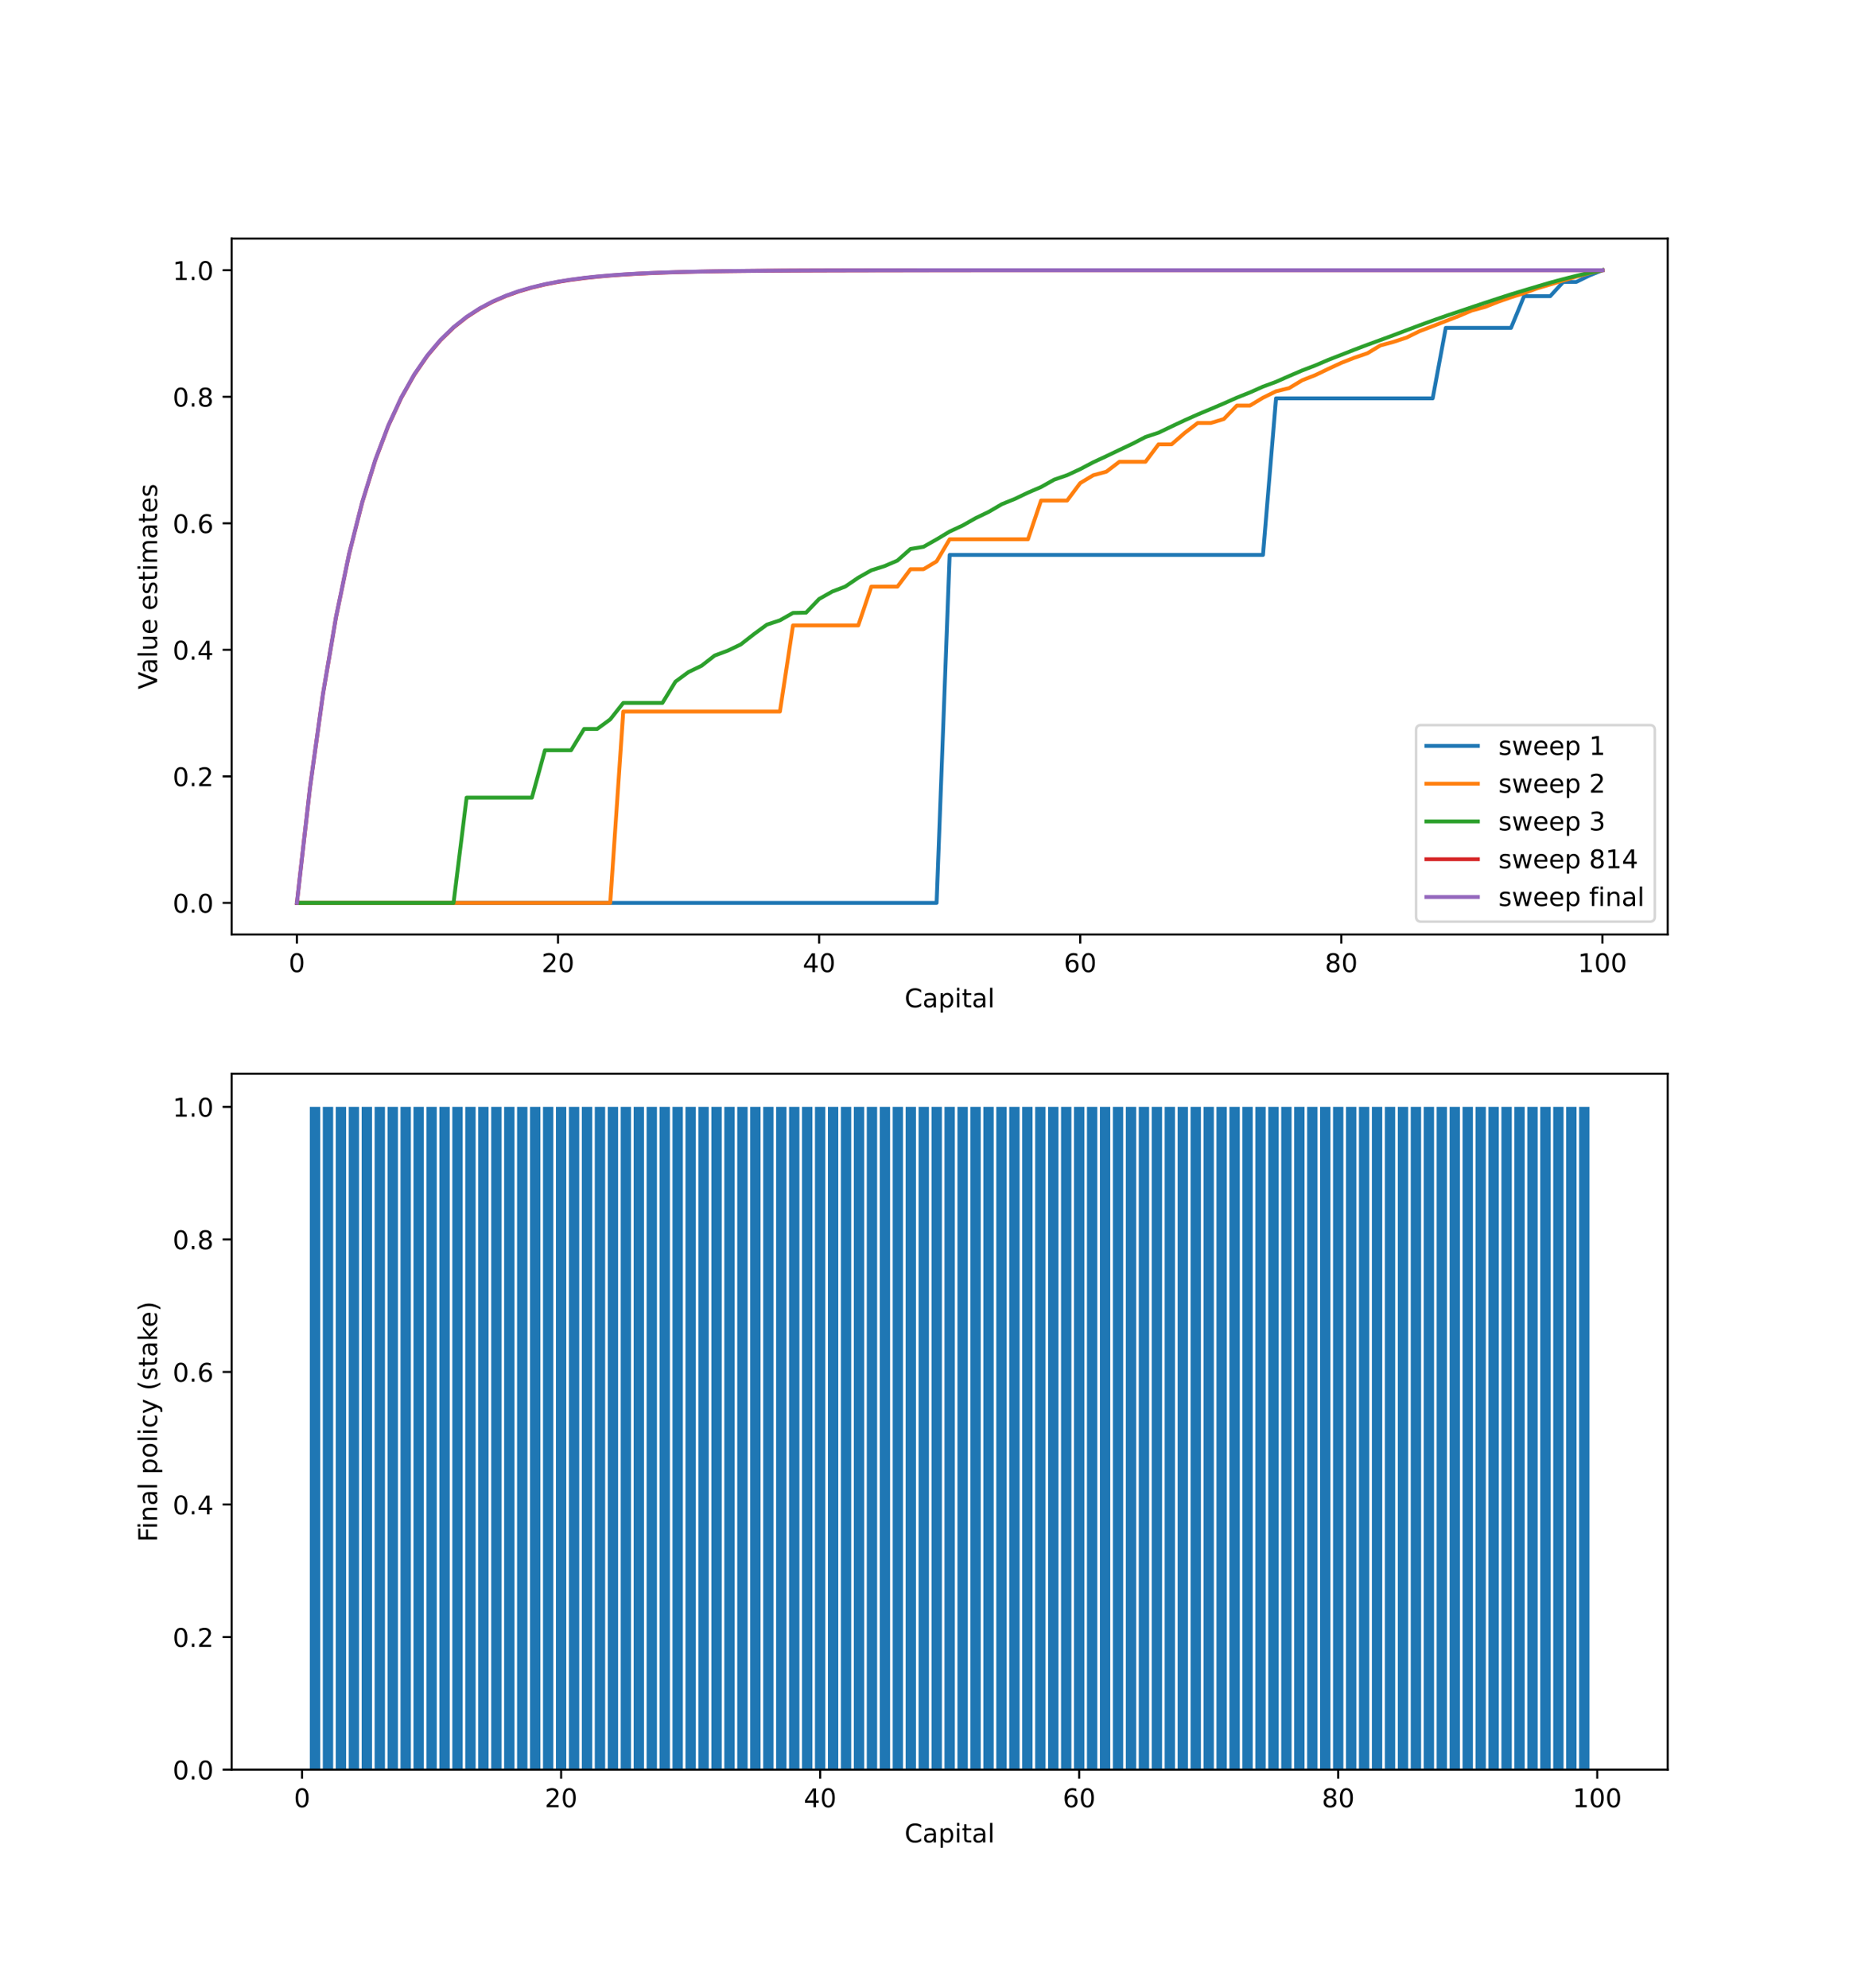 <?xml version="1.0" encoding="utf-8" standalone="no"?>
<!DOCTYPE svg PUBLIC "-//W3C//DTD SVG 1.1//EN"
  "http://www.w3.org/Graphics/SVG/1.1/DTD/svg11.dtd">
<!-- Created with matplotlib (https://matplotlib.org/) -->
<svg height="772.56pt" version="1.1" viewBox="0 0 720 772.56" width="720pt" xmlns="http://www.w3.org/2000/svg" xmlns:xlink="http://www.w3.org/1999/xlink">
 <defs>
  <style type="text/css">*{stroke-linecap:butt;stroke-linejoin:round;}</style>
 </defs>
 <g id="figure_1">
  <g id="patch_1">
   <path d="M 0 772.56 
L 720 772.56 
L 720 0 
L 0 0 
z
" style="fill:#ffffff;"/>
  </g>
  <g id="axes_1">
   <g id="patch_2">
    <path d="M 90 363.103 
L 648 363.103 
L 648 92.707 
L 90 92.707 
z
" style="fill:#ffffff;"/>
   </g>
   <g id="matplotlib.axis_1">
    <g id="xtick_1">
     <g id="line2d_1">
      <defs>
       <path d="M 0 0 
L 0 3.5 
" id="m9ba4af85b9" style="stroke:#000000;stroke-width:0.8;"/>
      </defs>
      <g>
       <use style="stroke:#000000;stroke-width:0.8;" x="115.364" xlink:href="#m9ba4af85b9" y="363.103"/>
      </g>
     </g>
     <g id="text_1">
      <!-- 0 -->
      <g transform="translate(112.182 377.702)scale(0.1 -0.1)">
       <defs>
        <path d="M 31.781 66.406 
Q 24.172 66.406 20.328 58.906 
Q 16.5 51.422 16.5 36.375 
Q 16.5 21.391 20.328 13.891 
Q 24.172 6.391 31.781 6.391 
Q 39.453 6.391 43.281 13.891 
Q 47.125 21.391 47.125 36.375 
Q 47.125 51.422 43.281 58.906 
Q 39.453 66.406 31.781 66.406 
z
M 31.781 74.219 
Q 44.047 74.219 50.516 64.516 
Q 56.984 54.828 56.984 36.375 
Q 56.984 17.969 50.516 8.266 
Q 44.047 -1.422 31.781 -1.422 
Q 19.531 -1.422 13.062 8.266 
Q 6.594 17.969 6.594 36.375 
Q 6.594 54.828 13.062 64.516 
Q 19.531 74.219 31.781 74.219 
z
" id="DejaVuSans-48"/>
       </defs>
       <use xlink:href="#DejaVuSans-48"/>
      </g>
     </g>
    </g>
    <g id="xtick_2">
     <g id="line2d_2">
      <g>
       <use style="stroke:#000000;stroke-width:0.8;" x="216.818" xlink:href="#m9ba4af85b9" y="363.103"/>
      </g>
     </g>
     <g id="text_2">
      <!-- 20 -->
      <g transform="translate(210.456 377.702)scale(0.1 -0.1)">
       <defs>
        <path d="M 19.188 8.297 
L 53.609 8.297 
L 53.609 0 
L 7.328 0 
L 7.328 8.297 
Q 12.938 14.109 22.625 23.891 
Q 32.328 33.688 34.812 36.531 
Q 39.547 41.844 41.422 45.531 
Q 43.312 49.219 43.312 52.781 
Q 43.312 58.594 39.234 62.25 
Q 35.156 65.922 28.609 65.922 
Q 23.969 65.922 18.812 64.312 
Q 13.672 62.703 7.812 59.422 
L 7.812 69.391 
Q 13.766 71.781 18.938 73 
Q 24.125 74.219 28.422 74.219 
Q 39.75 74.219 46.484 68.547 
Q 53.219 62.891 53.219 53.422 
Q 53.219 48.922 51.531 44.891 
Q 49.859 40.875 45.406 35.406 
Q 44.188 33.984 37.641 27.219 
Q 31.109 20.453 19.188 8.297 
z
" id="DejaVuSans-50"/>
       </defs>
       <use xlink:href="#DejaVuSans-50"/>
       <use x="63.623" xlink:href="#DejaVuSans-48"/>
      </g>
     </g>
    </g>
    <g id="xtick_3">
     <g id="line2d_3">
      <g>
       <use style="stroke:#000000;stroke-width:0.8;" x="318.273" xlink:href="#m9ba4af85b9" y="363.103"/>
      </g>
     </g>
     <g id="text_3">
      <!-- 40 -->
      <g transform="translate(311.91 377.702)scale(0.1 -0.1)">
       <defs>
        <path d="M 37.797 64.312 
L 12.891 25.391 
L 37.797 25.391 
z
M 35.203 72.906 
L 47.609 72.906 
L 47.609 25.391 
L 58.016 25.391 
L 58.016 17.188 
L 47.609 17.188 
L 47.609 0 
L 37.797 0 
L 37.797 17.188 
L 4.891 17.188 
L 4.891 26.703 
z
" id="DejaVuSans-52"/>
       </defs>
       <use xlink:href="#DejaVuSans-52"/>
       <use x="63.623" xlink:href="#DejaVuSans-48"/>
      </g>
     </g>
    </g>
    <g id="xtick_4">
     <g id="line2d_4">
      <g>
       <use style="stroke:#000000;stroke-width:0.8;" x="419.727" xlink:href="#m9ba4af85b9" y="363.103"/>
      </g>
     </g>
     <g id="text_4">
      <!-- 60 -->
      <g transform="translate(413.365 377.702)scale(0.1 -0.1)">
       <defs>
        <path d="M 33.016 40.375 
Q 26.375 40.375 22.484 35.828 
Q 18.609 31.297 18.609 23.391 
Q 18.609 15.531 22.484 10.953 
Q 26.375 6.391 33.016 6.391 
Q 39.656 6.391 43.531 10.953 
Q 47.406 15.531 47.406 23.391 
Q 47.406 31.297 43.531 35.828 
Q 39.656 40.375 33.016 40.375 
z
M 52.594 71.297 
L 52.594 62.312 
Q 48.875 64.062 45.094 64.984 
Q 41.312 65.922 37.594 65.922 
Q 27.828 65.922 22.672 59.328 
Q 17.531 52.734 16.797 39.406 
Q 19.672 43.656 24.016 45.922 
Q 28.375 48.188 33.594 48.188 
Q 44.578 48.188 50.953 41.516 
Q 57.328 34.859 57.328 23.391 
Q 57.328 12.156 50.688 5.359 
Q 44.047 -1.422 33.016 -1.422 
Q 20.359 -1.422 13.672 8.266 
Q 6.984 17.969 6.984 36.375 
Q 6.984 53.656 15.188 63.938 
Q 23.391 74.219 37.203 74.219 
Q 40.922 74.219 44.703 73.484 
Q 48.484 72.75 52.594 71.297 
z
" id="DejaVuSans-54"/>
       </defs>
       <use xlink:href="#DejaVuSans-54"/>
       <use x="63.623" xlink:href="#DejaVuSans-48"/>
      </g>
     </g>
    </g>
    <g id="xtick_5">
     <g id="line2d_5">
      <g>
       <use style="stroke:#000000;stroke-width:0.8;" x="521.182" xlink:href="#m9ba4af85b9" y="363.103"/>
      </g>
     </g>
     <g id="text_5">
      <!-- 80 -->
      <g transform="translate(514.819 377.702)scale(0.1 -0.1)">
       <defs>
        <path d="M 31.781 34.625 
Q 24.75 34.625 20.719 30.859 
Q 16.703 27.094 16.703 20.516 
Q 16.703 13.922 20.719 10.156 
Q 24.75 6.391 31.781 6.391 
Q 38.812 6.391 42.859 10.172 
Q 46.922 13.969 46.922 20.516 
Q 46.922 27.094 42.891 30.859 
Q 38.875 34.625 31.781 34.625 
z
M 21.922 38.812 
Q 15.578 40.375 12.031 44.719 
Q 8.5 49.078 8.5 55.328 
Q 8.5 64.062 14.719 69.141 
Q 20.953 74.219 31.781 74.219 
Q 42.672 74.219 48.875 69.141 
Q 55.078 64.062 55.078 55.328 
Q 55.078 49.078 51.531 44.719 
Q 48 40.375 41.703 38.812 
Q 48.828 37.156 52.797 32.312 
Q 56.781 27.484 56.781 20.516 
Q 56.781 9.906 50.312 4.234 
Q 43.844 -1.422 31.781 -1.422 
Q 19.734 -1.422 13.25 4.234 
Q 6.781 9.906 6.781 20.516 
Q 6.781 27.484 10.781 32.312 
Q 14.797 37.156 21.922 38.812 
z
M 18.312 54.391 
Q 18.312 48.734 21.844 45.562 
Q 25.391 42.391 31.781 42.391 
Q 38.141 42.391 41.719 45.562 
Q 45.312 48.734 45.312 54.391 
Q 45.312 60.062 41.719 63.234 
Q 38.141 66.406 31.781 66.406 
Q 25.391 66.406 21.844 63.234 
Q 18.312 60.062 18.312 54.391 
z
" id="DejaVuSans-56"/>
       </defs>
       <use xlink:href="#DejaVuSans-56"/>
       <use x="63.623" xlink:href="#DejaVuSans-48"/>
      </g>
     </g>
    </g>
    <g id="xtick_6">
     <g id="line2d_6">
      <g>
       <use style="stroke:#000000;stroke-width:0.8;" x="622.636" xlink:href="#m9ba4af85b9" y="363.103"/>
      </g>
     </g>
     <g id="text_6">
      <!-- 100 -->
      <g transform="translate(613.093 377.702)scale(0.1 -0.1)">
       <defs>
        <path d="M 12.406 8.297 
L 28.516 8.297 
L 28.516 63.922 
L 10.984 60.406 
L 10.984 69.391 
L 28.422 72.906 
L 38.281 72.906 
L 38.281 8.297 
L 54.391 8.297 
L 54.391 0 
L 12.406 0 
z
" id="DejaVuSans-49"/>
       </defs>
       <use xlink:href="#DejaVuSans-49"/>
       <use x="63.623" xlink:href="#DejaVuSans-48"/>
       <use x="127.246" xlink:href="#DejaVuSans-48"/>
      </g>
     </g>
    </g>
    <g id="text_7">
     <!-- Capital -->
     <g transform="translate(351.468 391.38)scale(0.1 -0.1)">
      <defs>
       <path d="M 64.406 67.281 
L 64.406 56.891 
Q 59.422 61.531 53.781 63.812 
Q 48.141 66.109 41.797 66.109 
Q 29.297 66.109 22.656 58.469 
Q 16.016 50.828 16.016 36.375 
Q 16.016 21.969 22.656 14.328 
Q 29.297 6.688 41.797 6.688 
Q 48.141 6.688 53.781 8.984 
Q 59.422 11.281 64.406 15.922 
L 64.406 5.609 
Q 59.234 2.094 53.438 0.328 
Q 47.656 -1.422 41.219 -1.422 
Q 24.656 -1.422 15.125 8.703 
Q 5.609 18.844 5.609 36.375 
Q 5.609 53.953 15.125 64.078 
Q 24.656 74.219 41.219 74.219 
Q 47.75 74.219 53.531 72.484 
Q 59.328 70.75 64.406 67.281 
z
" id="DejaVuSans-67"/>
       <path d="M 34.281 27.484 
Q 23.391 27.484 19.188 25 
Q 14.984 22.516 14.984 16.5 
Q 14.984 11.719 18.141 8.906 
Q 21.297 6.109 26.703 6.109 
Q 34.188 6.109 38.703 11.406 
Q 43.219 16.703 43.219 25.484 
L 43.219 27.484 
z
M 52.203 31.203 
L 52.203 0 
L 43.219 0 
L 43.219 8.297 
Q 40.141 3.328 35.547 0.953 
Q 30.953 -1.422 24.312 -1.422 
Q 15.922 -1.422 10.953 3.297 
Q 6 8.016 6 15.922 
Q 6 25.141 12.172 29.828 
Q 18.359 34.516 30.609 34.516 
L 43.219 34.516 
L 43.219 35.406 
Q 43.219 41.609 39.141 45 
Q 35.062 48.391 27.688 48.391 
Q 23 48.391 18.547 47.266 
Q 14.109 46.141 10.016 43.891 
L 10.016 52.203 
Q 14.938 54.109 19.578 55.047 
Q 24.219 56 28.609 56 
Q 40.484 56 46.344 49.844 
Q 52.203 43.703 52.203 31.203 
z
" id="DejaVuSans-97"/>
       <path d="M 18.109 8.203 
L 18.109 -20.797 
L 9.078 -20.797 
L 9.078 54.688 
L 18.109 54.688 
L 18.109 46.391 
Q 20.953 51.266 25.266 53.625 
Q 29.594 56 35.594 56 
Q 45.562 56 51.781 48.094 
Q 58.016 40.188 58.016 27.297 
Q 58.016 14.406 51.781 6.484 
Q 45.562 -1.422 35.594 -1.422 
Q 29.594 -1.422 25.266 0.953 
Q 20.953 3.328 18.109 8.203 
z
M 48.688 27.297 
Q 48.688 37.203 44.609 42.844 
Q 40.531 48.484 33.406 48.484 
Q 26.266 48.484 22.188 42.844 
Q 18.109 37.203 18.109 27.297 
Q 18.109 17.391 22.188 11.75 
Q 26.266 6.109 33.406 6.109 
Q 40.531 6.109 44.609 11.75 
Q 48.688 17.391 48.688 27.297 
z
" id="DejaVuSans-112"/>
       <path d="M 9.422 54.688 
L 18.406 54.688 
L 18.406 0 
L 9.422 0 
z
M 9.422 75.984 
L 18.406 75.984 
L 18.406 64.594 
L 9.422 64.594 
z
" id="DejaVuSans-105"/>
       <path d="M 18.312 70.219 
L 18.312 54.688 
L 36.812 54.688 
L 36.812 47.703 
L 18.312 47.703 
L 18.312 18.016 
Q 18.312 11.328 20.141 9.422 
Q 21.969 7.516 27.594 7.516 
L 36.812 7.516 
L 36.812 0 
L 27.594 0 
Q 17.188 0 13.234 3.875 
Q 9.281 7.766 9.281 18.016 
L 9.281 47.703 
L 2.688 47.703 
L 2.688 54.688 
L 9.281 54.688 
L 9.281 70.219 
z
" id="DejaVuSans-116"/>
       <path d="M 9.422 75.984 
L 18.406 75.984 
L 18.406 0 
L 9.422 0 
z
" id="DejaVuSans-108"/>
      </defs>
      <use xlink:href="#DejaVuSans-67"/>
      <use x="69.824" xlink:href="#DejaVuSans-97"/>
      <use x="131.104" xlink:href="#DejaVuSans-112"/>
      <use x="194.58" xlink:href="#DejaVuSans-105"/>
      <use x="222.363" xlink:href="#DejaVuSans-116"/>
      <use x="261.572" xlink:href="#DejaVuSans-97"/>
      <use x="322.852" xlink:href="#DejaVuSans-108"/>
     </g>
    </g>
   </g>
   <g id="matplotlib.axis_2">
    <g id="ytick_1">
     <g id="line2d_7">
      <defs>
       <path d="M 0 0 
L -3.5 0 
" id="mf3574fe92e" style="stroke:#000000;stroke-width:0.8;"/>
      </defs>
      <g>
       <use style="stroke:#000000;stroke-width:0.8;" x="90" xlink:href="#mf3574fe92e" y="350.812"/>
      </g>
     </g>
     <g id="text_8">
      <!-- 0.0 -->
      <g transform="translate(67.097 354.612)scale(0.1 -0.1)">
       <defs>
        <path d="M 10.688 12.406 
L 21 12.406 
L 21 0 
L 10.688 0 
z
" id="DejaVuSans-46"/>
       </defs>
       <use xlink:href="#DejaVuSans-48"/>
       <use x="63.623" xlink:href="#DejaVuSans-46"/>
       <use x="95.41" xlink:href="#DejaVuSans-48"/>
      </g>
     </g>
    </g>
    <g id="ytick_2">
     <g id="line2d_8">
      <g>
       <use style="stroke:#000000;stroke-width:0.8;" x="90" xlink:href="#mf3574fe92e" y="301.65"/>
      </g>
     </g>
     <g id="text_9">
      <!-- 0.2 -->
      <g transform="translate(67.097 305.449)scale(0.1 -0.1)">
       <use xlink:href="#DejaVuSans-48"/>
       <use x="63.623" xlink:href="#DejaVuSans-46"/>
       <use x="95.41" xlink:href="#DejaVuSans-50"/>
      </g>
     </g>
    </g>
    <g id="ytick_3">
     <g id="line2d_9">
      <g>
       <use style="stroke:#000000;stroke-width:0.8;" x="90" xlink:href="#mf3574fe92e" y="252.487"/>
      </g>
     </g>
     <g id="text_10">
      <!-- 0.4 -->
      <g transform="translate(67.097 256.286)scale(0.1 -0.1)">
       <use xlink:href="#DejaVuSans-48"/>
       <use x="63.623" xlink:href="#DejaVuSans-46"/>
       <use x="95.41" xlink:href="#DejaVuSans-52"/>
      </g>
     </g>
    </g>
    <g id="ytick_4">
     <g id="line2d_10">
      <g>
       <use style="stroke:#000000;stroke-width:0.8;" x="90" xlink:href="#mf3574fe92e" y="203.324"/>
      </g>
     </g>
     <g id="text_11">
      <!-- 0.6 -->
      <g transform="translate(67.097 207.123)scale(0.1 -0.1)">
       <use xlink:href="#DejaVuSans-48"/>
       <use x="63.623" xlink:href="#DejaVuSans-46"/>
       <use x="95.41" xlink:href="#DejaVuSans-54"/>
      </g>
     </g>
    </g>
    <g id="ytick_5">
     <g id="line2d_11">
      <g>
       <use style="stroke:#000000;stroke-width:0.8;" x="90" xlink:href="#mf3574fe92e" y="154.161"/>
      </g>
     </g>
     <g id="text_12">
      <!-- 0.8 -->
      <g transform="translate(67.097 157.96)scale(0.1 -0.1)">
       <use xlink:href="#DejaVuSans-48"/>
       <use x="63.623" xlink:href="#DejaVuSans-46"/>
       <use x="95.41" xlink:href="#DejaVuSans-56"/>
      </g>
     </g>
    </g>
    <g id="ytick_6">
     <g id="line2d_12">
      <g>
       <use style="stroke:#000000;stroke-width:0.8;" x="90" xlink:href="#mf3574fe92e" y="104.998"/>
      </g>
     </g>
     <g id="text_13">
      <!-- 1.0 -->
      <g transform="translate(67.097 108.797)scale(0.1 -0.1)">
       <use xlink:href="#DejaVuSans-49"/>
       <use x="63.623" xlink:href="#DejaVuSans-46"/>
       <use x="95.41" xlink:href="#DejaVuSans-48"/>
      </g>
     </g>
    </g>
    <g id="text_14">
     <!-- Value estimates -->
     <g transform="translate(61.017 267.832)rotate(-90)scale(0.1 -0.1)">
      <defs>
       <path d="M 28.609 0 
L 0.781 72.906 
L 11.078 72.906 
L 34.188 11.531 
L 57.328 72.906 
L 67.578 72.906 
L 39.797 0 
z
" id="DejaVuSans-86"/>
       <path d="M 8.5 21.578 
L 8.5 54.688 
L 17.484 54.688 
L 17.484 21.922 
Q 17.484 14.156 20.5 10.266 
Q 23.531 6.391 29.594 6.391 
Q 36.859 6.391 41.078 11.031 
Q 45.312 15.672 45.312 23.688 
L 45.312 54.688 
L 54.297 54.688 
L 54.297 0 
L 45.312 0 
L 45.312 8.406 
Q 42.047 3.422 37.719 1 
Q 33.406 -1.422 27.688 -1.422 
Q 18.266 -1.422 13.375 4.438 
Q 8.5 10.297 8.5 21.578 
z
M 31.109 56 
z
" id="DejaVuSans-117"/>
       <path d="M 56.203 29.594 
L 56.203 25.203 
L 14.891 25.203 
Q 15.484 15.922 20.484 11.062 
Q 25.484 6.203 34.422 6.203 
Q 39.594 6.203 44.453 7.469 
Q 49.312 8.734 54.109 11.281 
L 54.109 2.781 
Q 49.266 0.734 44.188 -0.344 
Q 39.109 -1.422 33.891 -1.422 
Q 20.797 -1.422 13.156 6.188 
Q 5.516 13.812 5.516 26.812 
Q 5.516 40.234 12.766 48.109 
Q 20.016 56 32.328 56 
Q 43.359 56 49.781 48.891 
Q 56.203 41.797 56.203 29.594 
z
M 47.219 32.234 
Q 47.125 39.594 43.094 43.984 
Q 39.062 48.391 32.422 48.391 
Q 24.906 48.391 20.391 44.141 
Q 15.875 39.891 15.188 32.172 
z
" id="DejaVuSans-101"/>
       <path id="DejaVuSans-32"/>
       <path d="M 44.281 53.078 
L 44.281 44.578 
Q 40.484 46.531 36.375 47.5 
Q 32.281 48.484 27.875 48.484 
Q 21.188 48.484 17.844 46.438 
Q 14.5 44.391 14.5 40.281 
Q 14.5 37.156 16.891 35.375 
Q 19.281 33.594 26.516 31.984 
L 29.594 31.297 
Q 39.156 29.25 43.188 25.516 
Q 47.219 21.781 47.219 15.094 
Q 47.219 7.469 41.188 3.016 
Q 35.156 -1.422 24.609 -1.422 
Q 20.219 -1.422 15.453 -0.562 
Q 10.688 0.297 5.422 2 
L 5.422 11.281 
Q 10.406 8.688 15.234 7.391 
Q 20.062 6.109 24.812 6.109 
Q 31.156 6.109 34.562 8.281 
Q 37.984 10.453 37.984 14.406 
Q 37.984 18.062 35.516 20.016 
Q 33.062 21.969 24.703 23.781 
L 21.578 24.516 
Q 13.234 26.266 9.516 29.906 
Q 5.812 33.547 5.812 39.891 
Q 5.812 47.609 11.281 51.797 
Q 16.75 56 26.812 56 
Q 31.781 56 36.172 55.266 
Q 40.578 54.547 44.281 53.078 
z
" id="DejaVuSans-115"/>
       <path d="M 52 44.188 
Q 55.375 50.25 60.062 53.125 
Q 64.75 56 71.094 56 
Q 79.641 56 84.281 50.016 
Q 88.922 44.047 88.922 33.016 
L 88.922 0 
L 79.891 0 
L 79.891 32.719 
Q 79.891 40.578 77.094 44.375 
Q 74.312 48.188 68.609 48.188 
Q 61.625 48.188 57.562 43.547 
Q 53.516 38.922 53.516 30.906 
L 53.516 0 
L 44.484 0 
L 44.484 32.719 
Q 44.484 40.625 41.703 44.406 
Q 38.922 48.188 33.109 48.188 
Q 26.219 48.188 22.156 43.531 
Q 18.109 38.875 18.109 30.906 
L 18.109 0 
L 9.078 0 
L 9.078 54.688 
L 18.109 54.688 
L 18.109 46.188 
Q 21.188 51.219 25.484 53.609 
Q 29.781 56 35.688 56 
Q 41.656 56 45.828 52.969 
Q 50 49.953 52 44.188 
z
" id="DejaVuSans-109"/>
      </defs>
      <use xlink:href="#DejaVuSans-86"/>
      <use x="60.658" xlink:href="#DejaVuSans-97"/>
      <use x="121.938" xlink:href="#DejaVuSans-108"/>
      <use x="149.721" xlink:href="#DejaVuSans-117"/>
      <use x="213.1" xlink:href="#DejaVuSans-101"/>
      <use x="274.623" xlink:href="#DejaVuSans-32"/>
      <use x="306.41" xlink:href="#DejaVuSans-101"/>
      <use x="367.934" xlink:href="#DejaVuSans-115"/>
      <use x="420.033" xlink:href="#DejaVuSans-116"/>
      <use x="459.242" xlink:href="#DejaVuSans-105"/>
      <use x="487.025" xlink:href="#DejaVuSans-109"/>
      <use x="584.438" xlink:href="#DejaVuSans-97"/>
      <use x="645.717" xlink:href="#DejaVuSans-116"/>
      <use x="684.926" xlink:href="#DejaVuSans-101"/>
      <use x="746.449" xlink:href="#DejaVuSans-115"/>
     </g>
    </g>
   </g>
   <g id="line2d_13">
    <path clip-path="url(#p3df633c7ba)" d="M 115.364 350.812 
L 120.436 350.812 
L 125.509 350.812 
L 130.582 350.812 
L 135.655 350.812 
L 140.727 350.812 
L 145.8 350.812 
L 150.873 350.812 
L 155.945 350.812 
L 161.018 350.812 
L 166.091 350.812 
L 171.164 350.812 
L 176.236 350.812 
L 181.309 350.812 
L 186.382 350.812 
L 191.455 350.812 
L 196.527 350.812 
L 201.6 350.812 
L 206.673 350.812 
L 211.745 350.812 
L 216.818 350.812 
L 221.891 350.812 
L 226.964 350.812 
L 232.036 350.812 
L 237.109 350.812 
L 242.182 350.812 
L 247.255 350.812 
L 252.327 350.812 
L 257.4 350.812 
L 262.473 350.812 
L 267.545 350.812 
L 272.618 350.812 
L 277.691 350.812 
L 282.764 350.812 
L 287.836 350.812 
L 292.909 350.812 
L 297.982 350.812 
L 303.055 350.812 
L 308.127 350.812 
L 313.2 350.812 
L 318.273 350.812 
L 323.345 350.812 
L 328.418 350.812 
L 333.491 350.812 
L 338.564 350.812 
L 343.636 350.812 
L 348.709 350.812 
L 353.782 350.812 
L 358.855 350.812 
L 363.927 350.812 
L 369 215.614 
L 374.073 215.614 
L 379.145 215.614 
L 384.218 215.614 
L 389.291 215.614 
L 394.364 215.614 
L 399.436 215.614 
L 404.509 215.614 
L 409.582 215.614 
L 414.655 215.614 
L 419.727 215.614 
L 424.8 215.614 
L 429.873 215.614 
L 434.945 215.614 
L 440.018 215.614 
L 445.091 215.614 
L 450.164 215.614 
L 455.236 215.614 
L 460.309 215.614 
L 465.382 215.614 
L 470.455 215.614 
L 475.527 215.614 
L 480.6 215.614 
L 485.673 215.614 
L 490.745 215.614 
L 495.818 154.775 
L 500.891 154.775 
L 505.964 154.775 
L 511.036 154.775 
L 516.109 154.775 
L 521.182 154.775 
L 526.255 154.775 
L 531.327 154.775 
L 536.4 154.775 
L 541.473 154.775 
L 546.545 154.775 
L 551.618 154.775 
L 556.691 154.775 
L 561.764 127.398 
L 566.836 127.398 
L 571.909 127.398 
L 576.982 127.398 
L 582.055 127.398 
L 587.127 127.398 
L 592.2 115.078 
L 597.273 115.078 
L 602.345 115.078 
L 607.418 109.534 
L 612.491 109.534 
L 617.564 107.039 
L 622.636 104.998 
" style="fill:none;stroke:#1f77b4;stroke-linecap:square;stroke-width:1.5;"/>
   </g>
   <g id="line2d_14">
    <path clip-path="url(#p3df633c7ba)" d="M 115.364 350.812 
L 120.436 350.812 
L 125.509 350.812 
L 130.582 350.812 
L 135.655 350.812 
L 140.727 350.812 
L 145.8 350.812 
L 150.873 350.812 
L 155.945 350.812 
L 161.018 350.812 
L 166.091 350.812 
L 171.164 350.812 
L 176.236 350.812 
L 181.309 350.812 
L 186.382 350.812 
L 191.455 350.812 
L 196.527 350.812 
L 201.6 350.812 
L 206.673 350.812 
L 211.745 350.812 
L 216.818 350.812 
L 221.891 350.812 
L 226.964 350.812 
L 232.036 350.812 
L 237.109 350.812 
L 242.182 276.454 
L 247.255 276.454 
L 252.327 276.454 
L 257.4 276.454 
L 262.473 276.454 
L 267.545 276.454 
L 272.618 276.454 
L 277.691 276.454 
L 282.764 276.454 
L 287.836 276.454 
L 292.909 276.454 
L 297.982 276.454 
L 303.055 276.454 
L 308.127 242.992 
L 313.2 242.992 
L 318.273 242.992 
L 323.345 242.992 
L 328.418 242.992 
L 333.491 242.992 
L 338.564 227.934 
L 343.636 227.934 
L 348.709 227.934 
L 353.782 221.158 
L 358.855 221.158 
L 363.927 218.109 
L 369 209.531 
L 374.073 209.531 
L 379.145 209.531 
L 384.218 209.531 
L 389.291 209.531 
L 394.364 209.531 
L 399.436 209.531 
L 404.509 194.473 
L 409.582 194.473 
L 414.655 194.473 
L 419.727 187.697 
L 424.8 184.648 
L 429.873 183.276 
L 434.945 179.415 
L 440.018 179.415 
L 445.091 179.415 
L 450.164 172.639 
L 455.236 172.639 
L 460.309 168.218 
L 465.382 164.358 
L 470.455 164.358 
L 475.527 162.814 
L 480.6 157.582 
L 485.673 157.582 
L 490.745 154.532 
L 495.818 152.038 
L 500.891 150.806 
L 505.964 147.756 
L 511.036 145.767 
L 516.109 143.335 
L 521.182 140.98 
L 526.255 138.991 
L 531.327 137.254 
L 536.4 134.205 
L 541.473 132.832 
L 546.545 131.155 
L 551.618 128.661 
L 556.691 126.734 
L 561.764 124.744 
L 566.836 122.79 
L 571.909 120.636 
L 576.982 119.264 
L 582.055 117.274 
L 587.127 115.499 
L 592.2 113.884 
L 597.273 112.035 
L 602.345 110.522 
L 607.418 108.997 
L 612.491 107.484 
L 617.564 106.117 
L 622.636 104.998 
" style="fill:none;stroke:#ff7f0e;stroke-linecap:square;stroke-width:1.5;"/>
   </g>
   <g id="line2d_15">
    <path clip-path="url(#p3df633c7ba)" d="M 115.364 350.812 
L 120.436 350.812 
L 125.509 350.812 
L 130.582 350.812 
L 135.655 350.812 
L 140.727 350.812 
L 145.8 350.812 
L 150.873 350.812 
L 155.945 350.812 
L 161.018 350.812 
L 166.091 350.812 
L 171.164 350.812 
L 176.236 350.812 
L 181.309 309.915 
L 186.382 309.915 
L 191.455 309.915 
L 196.527 309.915 
L 201.6 309.915 
L 206.673 309.915 
L 211.745 291.511 
L 216.818 291.511 
L 221.891 291.511 
L 226.964 283.23 
L 232.036 283.23 
L 237.109 279.503 
L 242.182 273.107 
L 247.255 273.107 
L 252.327 273.107 
L 257.4 273.107 
L 262.473 264.826 
L 267.545 261.099 
L 272.618 258.667 
L 277.691 254.704 
L 282.764 252.817 
L 287.836 250.385 
L 292.909 246.422 
L 297.982 242.695 
L 303.055 241.018 
L 308.127 238.14 
L 313.2 238.037 
L 318.273 232.736 
L 323.345 229.858 
L 328.418 227.915 
L 333.491 224.455 
L 338.564 221.577 
L 343.636 219.973 
L 348.709 217.804 
L 353.782 213.295 
L 358.855 212.446 
L 363.927 209.568 
L 369 206.519 
L 374.073 204.164 
L 379.145 201.286 
L 384.218 198.855 
L 389.291 195.883 
L 394.364 193.833 
L 399.436 191.401 
L 404.509 189.232 
L 409.582 186.379 
L 414.655 184.625 
L 419.727 182.271 
L 424.8 179.603 
L 429.873 177.249 
L 434.945 174.817 
L 440.018 172.428 
L 445.091 169.795 
L 450.164 168.118 
L 455.236 165.686 
L 460.309 163.297 
L 465.382 161.037 
L 470.455 158.911 
L 475.527 156.757 
L 480.6 154.497 
L 485.673 152.48 
L 490.745 150.22 
L 495.818 148.356 
L 500.891 146.112 
L 505.964 143.942 
L 511.036 142.003 
L 516.109 139.833 
L 521.182 137.859 
L 526.255 135.873 
L 531.327 133.949 
L 536.4 132.1 
L 541.473 130.235 
L 546.545 128.298 
L 551.618 126.393 
L 556.691 124.544 
L 561.764 122.762 
L 566.836 121.064 
L 571.909 119.353 
L 576.982 117.664 
L 582.055 115.993 
L 587.127 114.359 
L 592.2 112.825 
L 597.273 111.313 
L 602.345 109.826 
L 607.418 108.455 
L 612.491 107.169 
L 617.564 105.975 
L 622.636 104.998 
" style="fill:none;stroke:#2ca02c;stroke-linecap:square;stroke-width:1.5;"/>
   </g>
   <g id="line2d_16">
    <path clip-path="url(#p3df633c7ba)" d="M 115.364 350.812 
L 120.436 306.155 
L 125.509 269.616 
L 130.582 239.72 
L 135.655 215.258 
L 140.727 195.243 
L 145.8 178.866 
L 150.873 165.465 
L 155.945 154.499 
L 161.018 145.525 
L 166.091 138.182 
L 171.164 132.172 
L 176.236 127.254 
L 181.309 123.228 
L 186.382 119.933 
L 191.455 117.236 
L 196.527 115.028 
L 201.6 113.221 
L 206.673 111.741 
L 211.745 110.529 
L 216.818 109.536 
L 221.891 108.723 
L 226.964 108.057 
L 232.036 107.511 
L 237.109 107.063 
L 242.182 106.697 
L 247.255 106.396 
L 252.327 106.149 
L 257.4 105.947 
L 262.473 105.78 
L 267.545 105.644 
L 272.618 105.532 
L 277.691 105.439 
L 282.764 105.364 
L 287.836 105.301 
L 292.909 105.25 
L 297.982 105.207 
L 303.055 105.172 
L 308.127 105.143 
L 313.2 105.119 
L 318.273 105.1 
L 323.345 105.083 
L 328.418 105.07 
L 333.491 105.058 
L 338.564 105.049 
L 343.636 105.041 
L 348.709 105.034 
L 353.782 105.029 
L 358.855 105.024 
L 363.927 105.02 
L 369 105.017 
L 374.073 105.014 
L 379.145 105.012 
L 384.218 105.01 
L 389.291 105.008 
L 394.364 105.007 
L 399.436 105.006 
L 404.509 105.005 
L 409.582 105.004 
L 414.655 105.003 
L 419.727 105.002 
L 424.8 105.002 
L 429.873 105.001 
L 434.945 105.001 
L 440.018 105 
L 445.091 105 
L 450.164 105 
L 455.236 105 
L 460.309 104.999 
L 465.382 104.999 
L 470.455 104.999 
L 475.527 104.999 
L 480.6 104.999 
L 485.673 104.999 
L 490.745 104.999 
L 495.818 104.998 
L 500.891 104.998 
L 505.964 104.998 
L 511.036 104.998 
L 516.109 104.998 
L 521.182 104.998 
L 526.255 104.998 
L 531.327 104.998 
L 536.4 104.998 
L 541.473 104.998 
L 546.545 104.998 
L 551.618 104.998 
L 556.691 104.998 
L 561.764 104.998 
L 566.836 104.998 
L 571.909 104.998 
L 576.982 104.998 
L 582.055 104.998 
L 587.127 104.998 
L 592.2 104.998 
L 597.273 104.998 
L 602.345 104.998 
L 607.418 104.998 
L 612.491 104.998 
L 617.564 104.998 
L 622.636 104.998 
" style="fill:none;stroke:#d62728;stroke-linecap:square;stroke-width:1.5;"/>
   </g>
   <g id="line2d_17">
    <path clip-path="url(#p3df633c7ba)" d="M 115.364 350.812 
L 120.436 306.119 
L 125.509 269.551 
L 130.582 239.633 
L 135.655 215.154 
L 140.727 195.125 
L 145.8 178.739 
L 150.873 165.331 
L 155.945 154.361 
L 161.018 145.386 
L 166.091 138.043 
L 171.164 132.035 
L 176.236 127.119 
L 181.309 123.097 
L 186.382 119.806 
L 191.455 117.114 
L 196.527 114.911 
L 201.6 113.109 
L 206.673 111.634 
L 211.745 110.427 
L 216.818 109.44 
L 221.891 108.633 
L 226.964 107.972 
L 232.036 107.431 
L 237.109 106.989 
L 242.182 106.627 
L 247.255 106.331 
L 252.327 106.088 
L 257.4 105.89 
L 262.473 105.728 
L 267.545 105.595 
L 272.618 105.487 
L 277.691 105.398 
L 282.764 105.325 
L 287.836 105.266 
L 292.909 105.217 
L 297.982 105.177 
L 303.055 105.145 
L 308.127 105.118 
L 313.2 105.096 
L 318.273 105.078 
L 323.345 105.064 
L 328.418 105.052 
L 333.491 105.042 
L 338.564 105.034 
L 343.636 105.027 
L 348.709 105.022 
L 353.782 105.018 
L 358.855 105.014 
L 363.927 105.011 
L 369 105.009 
L 374.073 105.007 
L 379.145 105.005 
L 384.218 105.004 
L 389.291 105.003 
L 394.364 105.002 
L 399.436 105.001 
L 404.509 105.001 
L 409.582 105 
L 414.655 105 
L 419.727 104.999 
L 424.8 104.999 
L 429.873 104.999 
L 434.945 104.999 
L 440.018 104.999 
L 445.091 104.998 
L 450.164 104.998 
L 455.236 104.998 
L 460.309 104.998 
L 465.382 104.998 
L 470.455 104.998 
L 475.527 104.998 
L 480.6 104.998 
L 485.673 104.998 
L 490.745 104.998 
L 495.818 104.998 
L 500.891 104.998 
L 505.964 104.998 
L 511.036 104.998 
L 516.109 104.998 
L 521.182 104.998 
L 526.255 104.998 
L 531.327 104.998 
L 536.4 104.998 
L 541.473 104.998 
L 546.545 104.998 
L 551.618 104.998 
L 556.691 104.998 
L 561.764 104.998 
L 566.836 104.998 
L 571.909 104.998 
L 576.982 104.998 
L 582.055 104.998 
L 587.127 104.998 
L 592.2 104.998 
L 597.273 104.998 
L 602.345 104.998 
L 607.418 104.998 
L 612.491 104.998 
L 617.564 104.998 
L 622.636 104.998 
" style="fill:none;stroke:#9467bd;stroke-linecap:square;stroke-width:1.5;"/>
   </g>
   <g id="patch_3">
    <path d="M 90 363.103 
L 90 92.707 
" style="fill:none;stroke:#000000;stroke-linecap:square;stroke-linejoin:miter;stroke-width:0.8;"/>
   </g>
   <g id="patch_4">
    <path d="M 648 363.103 
L 648 92.707 
" style="fill:none;stroke:#000000;stroke-linecap:square;stroke-linejoin:miter;stroke-width:0.8;"/>
   </g>
   <g id="patch_5">
    <path d="M 90 363.103 
L 648 363.103 
" style="fill:none;stroke:#000000;stroke-linecap:square;stroke-linejoin:miter;stroke-width:0.8;"/>
   </g>
   <g id="patch_6">
    <path d="M 90 92.707 
L 648 92.707 
" style="fill:none;stroke:#000000;stroke-linecap:square;stroke-linejoin:miter;stroke-width:0.8;"/>
   </g>
   <g id="legend_1">
    <g id="patch_7">
     <path d="M 552.237 358.103 
L 641 358.103 
Q 643 358.103 643 356.103 
L 643 283.713 
Q 643 281.713 641 281.713 
L 552.237 281.713 
Q 550.237 281.713 550.237 283.713 
L 550.237 356.103 
Q 550.237 358.103 552.237 358.103 
z
" style="fill:#ffffff;opacity:0.8;stroke:#cccccc;stroke-linejoin:miter;"/>
    </g>
    <g id="line2d_18">
     <path d="M 554.237 289.811 
L 574.237 289.811 
" style="fill:none;stroke:#1f77b4;stroke-linecap:square;stroke-width:1.5;"/>
    </g>
    <g id="line2d_19"/>
    <g id="text_15">
     <!-- sweep 1 -->
     <g transform="translate(582.237 293.311)scale(0.1 -0.1)">
      <defs>
       <path d="M 4.203 54.688 
L 13.188 54.688 
L 24.422 12.016 
L 35.594 54.688 
L 46.188 54.688 
L 57.422 12.016 
L 68.609 54.688 
L 77.594 54.688 
L 63.281 0 
L 52.688 0 
L 40.922 44.828 
L 29.109 0 
L 18.5 0 
z
" id="DejaVuSans-119"/>
      </defs>
      <use xlink:href="#DejaVuSans-115"/>
      <use x="52.1" xlink:href="#DejaVuSans-119"/>
      <use x="133.887" xlink:href="#DejaVuSans-101"/>
      <use x="195.41" xlink:href="#DejaVuSans-101"/>
      <use x="256.934" xlink:href="#DejaVuSans-112"/>
      <use x="320.41" xlink:href="#DejaVuSans-32"/>
      <use x="352.197" xlink:href="#DejaVuSans-49"/>
     </g>
    </g>
    <g id="line2d_20">
     <path d="M 554.237 304.489 
L 574.237 304.489 
" style="fill:none;stroke:#ff7f0e;stroke-linecap:square;stroke-width:1.5;"/>
    </g>
    <g id="line2d_21"/>
    <g id="text_16">
     <!-- sweep 2 -->
     <g transform="translate(582.237 307.989)scale(0.1 -0.1)">
      <use xlink:href="#DejaVuSans-115"/>
      <use x="52.1" xlink:href="#DejaVuSans-119"/>
      <use x="133.887" xlink:href="#DejaVuSans-101"/>
      <use x="195.41" xlink:href="#DejaVuSans-101"/>
      <use x="256.934" xlink:href="#DejaVuSans-112"/>
      <use x="320.41" xlink:href="#DejaVuSans-32"/>
      <use x="352.197" xlink:href="#DejaVuSans-50"/>
     </g>
    </g>
    <g id="line2d_22">
     <path d="M 554.237 319.167 
L 574.237 319.167 
" style="fill:none;stroke:#2ca02c;stroke-linecap:square;stroke-width:1.5;"/>
    </g>
    <g id="line2d_23"/>
    <g id="text_17">
     <!-- sweep 3 -->
     <g transform="translate(582.237 322.667)scale(0.1 -0.1)">
      <defs>
       <path d="M 40.578 39.312 
Q 47.656 37.797 51.625 33 
Q 55.609 28.219 55.609 21.188 
Q 55.609 10.406 48.188 4.484 
Q 40.766 -1.422 27.094 -1.422 
Q 22.516 -1.422 17.656 -0.516 
Q 12.797 0.391 7.625 2.203 
L 7.625 11.719 
Q 11.719 9.328 16.594 8.109 
Q 21.484 6.891 26.812 6.891 
Q 36.078 6.891 40.938 10.547 
Q 45.797 14.203 45.797 21.188 
Q 45.797 27.641 41.281 31.266 
Q 36.766 34.906 28.719 34.906 
L 20.219 34.906 
L 20.219 43.016 
L 29.109 43.016 
Q 36.375 43.016 40.234 45.922 
Q 44.094 48.828 44.094 54.297 
Q 44.094 59.906 40.109 62.906 
Q 36.141 65.922 28.719 65.922 
Q 24.656 65.922 20.016 65.031 
Q 15.375 64.156 9.812 62.312 
L 9.812 71.094 
Q 15.438 72.656 20.344 73.438 
Q 25.25 74.219 29.594 74.219 
Q 40.828 74.219 47.359 69.109 
Q 53.906 64.016 53.906 55.328 
Q 53.906 49.266 50.438 45.094 
Q 46.969 40.922 40.578 39.312 
z
" id="DejaVuSans-51"/>
      </defs>
      <use xlink:href="#DejaVuSans-115"/>
      <use x="52.1" xlink:href="#DejaVuSans-119"/>
      <use x="133.887" xlink:href="#DejaVuSans-101"/>
      <use x="195.41" xlink:href="#DejaVuSans-101"/>
      <use x="256.934" xlink:href="#DejaVuSans-112"/>
      <use x="320.41" xlink:href="#DejaVuSans-32"/>
      <use x="352.197" xlink:href="#DejaVuSans-51"/>
     </g>
    </g>
    <g id="line2d_24">
     <path d="M 554.237 333.845 
L 574.237 333.845 
" style="fill:none;stroke:#d62728;stroke-linecap:square;stroke-width:1.5;"/>
    </g>
    <g id="line2d_25"/>
    <g id="text_18">
     <!-- sweep 814 -->
     <g transform="translate(582.237 337.345)scale(0.1 -0.1)">
      <use xlink:href="#DejaVuSans-115"/>
      <use x="52.1" xlink:href="#DejaVuSans-119"/>
      <use x="133.887" xlink:href="#DejaVuSans-101"/>
      <use x="195.41" xlink:href="#DejaVuSans-101"/>
      <use x="256.934" xlink:href="#DejaVuSans-112"/>
      <use x="320.41" xlink:href="#DejaVuSans-32"/>
      <use x="352.197" xlink:href="#DejaVuSans-56"/>
      <use x="415.82" xlink:href="#DejaVuSans-49"/>
      <use x="479.443" xlink:href="#DejaVuSans-52"/>
     </g>
    </g>
    <g id="line2d_26">
     <path d="M 554.237 348.524 
L 574.237 348.524 
" style="fill:none;stroke:#9467bd;stroke-linecap:square;stroke-width:1.5;"/>
    </g>
    <g id="line2d_27"/>
    <g id="text_19">
     <!-- sweep final -->
     <g transform="translate(582.237 352.024)scale(0.1 -0.1)">
      <defs>
       <path d="M 37.109 75.984 
L 37.109 68.5 
L 28.516 68.5 
Q 23.688 68.5 21.797 66.547 
Q 19.922 64.594 19.922 59.516 
L 19.922 54.688 
L 34.719 54.688 
L 34.719 47.703 
L 19.922 47.703 
L 19.922 0 
L 10.891 0 
L 10.891 47.703 
L 2.297 47.703 
L 2.297 54.688 
L 10.891 54.688 
L 10.891 58.5 
Q 10.891 67.625 15.141 71.797 
Q 19.391 75.984 28.609 75.984 
z
" id="DejaVuSans-102"/>
       <path d="M 54.891 33.016 
L 54.891 0 
L 45.906 0 
L 45.906 32.719 
Q 45.906 40.484 42.875 44.328 
Q 39.844 48.188 33.797 48.188 
Q 26.516 48.188 22.312 43.547 
Q 18.109 38.922 18.109 30.906 
L 18.109 0 
L 9.078 0 
L 9.078 54.688 
L 18.109 54.688 
L 18.109 46.188 
Q 21.344 51.125 25.703 53.562 
Q 30.078 56 35.797 56 
Q 45.219 56 50.047 50.172 
Q 54.891 44.344 54.891 33.016 
z
" id="DejaVuSans-110"/>
      </defs>
      <use xlink:href="#DejaVuSans-115"/>
      <use x="52.1" xlink:href="#DejaVuSans-119"/>
      <use x="133.887" xlink:href="#DejaVuSans-101"/>
      <use x="195.41" xlink:href="#DejaVuSans-101"/>
      <use x="256.934" xlink:href="#DejaVuSans-112"/>
      <use x="320.41" xlink:href="#DejaVuSans-32"/>
      <use x="352.197" xlink:href="#DejaVuSans-102"/>
      <use x="387.402" xlink:href="#DejaVuSans-105"/>
      <use x="415.186" xlink:href="#DejaVuSans-110"/>
      <use x="478.564" xlink:href="#DejaVuSans-97"/>
      <use x="539.844" xlink:href="#DejaVuSans-108"/>
     </g>
    </g>
   </g>
  </g>
  <g id="axes_2">
   <g id="patch_8">
    <path d="M 90 687.578 
L 648 687.578 
L 648 417.182 
L 90 417.182 
z
" style="fill:#ffffff;"/>
   </g>
   <g id="patch_9">
    <path clip-path="url(#p81149d9fc0)" d="M 115.364 687.578 
L 119.39 687.578 
L 119.39 687.578 
L 115.364 687.578 
z
" style="fill:#1f77b4;"/>
   </g>
   <g id="patch_10">
    <path clip-path="url(#p81149d9fc0)" d="M 120.396 687.578 
L 124.422 687.578 
L 124.422 430.058 
L 120.396 430.058 
z
" style="fill:#1f77b4;"/>
   </g>
   <g id="patch_11">
    <path clip-path="url(#p81149d9fc0)" d="M 125.429 687.578 
L 129.455 687.578 
L 129.455 430.058 
L 125.429 430.058 
z
" style="fill:#1f77b4;"/>
   </g>
   <g id="patch_12">
    <path clip-path="url(#p81149d9fc0)" d="M 130.461 687.578 
L 134.487 687.578 
L 134.487 430.058 
L 130.461 430.058 
z
" style="fill:#1f77b4;"/>
   </g>
   <g id="patch_13">
    <path clip-path="url(#p81149d9fc0)" d="M 135.494 687.578 
L 139.519 687.578 
L 139.519 430.058 
L 135.494 430.058 
z
" style="fill:#1f77b4;"/>
   </g>
   <g id="patch_14">
    <path clip-path="url(#p81149d9fc0)" d="M 140.526 687.578 
L 144.552 687.578 
L 144.552 430.058 
L 140.526 430.058 
z
" style="fill:#1f77b4;"/>
   </g>
   <g id="patch_15">
    <path clip-path="url(#p81149d9fc0)" d="M 145.558 687.578 
L 149.584 687.578 
L 149.584 430.058 
L 145.558 430.058 
z
" style="fill:#1f77b4;"/>
   </g>
   <g id="patch_16">
    <path clip-path="url(#p81149d9fc0)" d="M 150.591 687.578 
L 154.617 687.578 
L 154.617 430.058 
L 150.591 430.058 
z
" style="fill:#1f77b4;"/>
   </g>
   <g id="patch_17">
    <path clip-path="url(#p81149d9fc0)" d="M 155.623 687.578 
L 159.649 687.578 
L 159.649 430.058 
L 155.623 430.058 
z
" style="fill:#1f77b4;"/>
   </g>
   <g id="patch_18">
    <path clip-path="url(#p81149d9fc0)" d="M 160.656 687.578 
L 164.682 687.578 
L 164.682 430.058 
L 160.656 430.058 
z
" style="fill:#1f77b4;"/>
   </g>
   <g id="patch_19">
    <path clip-path="url(#p81149d9fc0)" d="M 165.688 687.578 
L 169.714 687.578 
L 169.714 430.058 
L 165.688 430.058 
z
" style="fill:#1f77b4;"/>
   </g>
   <g id="patch_20">
    <path clip-path="url(#p81149d9fc0)" d="M 170.721 687.578 
L 174.747 687.578 
L 174.747 430.058 
L 170.721 430.058 
z
" style="fill:#1f77b4;"/>
   </g>
   <g id="patch_21">
    <path clip-path="url(#p81149d9fc0)" d="M 175.753 687.578 
L 179.779 687.578 
L 179.779 430.058 
L 175.753 430.058 
z
" style="fill:#1f77b4;"/>
   </g>
   <g id="patch_22">
    <path clip-path="url(#p81149d9fc0)" d="M 180.786 687.578 
L 184.812 687.578 
L 184.812 430.058 
L 180.786 430.058 
z
" style="fill:#1f77b4;"/>
   </g>
   <g id="patch_23">
    <path clip-path="url(#p81149d9fc0)" d="M 185.818 687.578 
L 189.844 687.578 
L 189.844 430.058 
L 185.818 430.058 
z
" style="fill:#1f77b4;"/>
   </g>
   <g id="patch_24">
    <path clip-path="url(#p81149d9fc0)" d="M 190.851 687.578 
L 194.877 687.578 
L 194.877 430.058 
L 190.851 430.058 
z
" style="fill:#1f77b4;"/>
   </g>
   <g id="patch_25">
    <path clip-path="url(#p81149d9fc0)" d="M 195.883 687.578 
L 199.909 687.578 
L 199.909 430.058 
L 195.883 430.058 
z
" style="fill:#1f77b4;"/>
   </g>
   <g id="patch_26">
    <path clip-path="url(#p81149d9fc0)" d="M 200.916 687.578 
L 204.942 687.578 
L 204.942 430.058 
L 200.916 430.058 
z
" style="fill:#1f77b4;"/>
   </g>
   <g id="patch_27">
    <path clip-path="url(#p81149d9fc0)" d="M 205.948 687.578 
L 209.974 687.578 
L 209.974 430.058 
L 205.948 430.058 
z
" style="fill:#1f77b4;"/>
   </g>
   <g id="patch_28">
    <path clip-path="url(#p81149d9fc0)" d="M 210.981 687.578 
L 215.006 687.578 
L 215.006 430.058 
L 210.981 430.058 
z
" style="fill:#1f77b4;"/>
   </g>
   <g id="patch_29">
    <path clip-path="url(#p81149d9fc0)" d="M 216.013 687.578 
L 220.039 687.578 
L 220.039 430.058 
L 216.013 430.058 
z
" style="fill:#1f77b4;"/>
   </g>
   <g id="patch_30">
    <path clip-path="url(#p81149d9fc0)" d="M 221.045 687.578 
L 225.071 687.578 
L 225.071 430.058 
L 221.045 430.058 
z
" style="fill:#1f77b4;"/>
   </g>
   <g id="patch_31">
    <path clip-path="url(#p81149d9fc0)" d="M 226.078 687.578 
L 230.104 687.578 
L 230.104 430.058 
L 226.078 430.058 
z
" style="fill:#1f77b4;"/>
   </g>
   <g id="patch_32">
    <path clip-path="url(#p81149d9fc0)" d="M 231.11 687.578 
L 235.136 687.578 
L 235.136 430.058 
L 231.11 430.058 
z
" style="fill:#1f77b4;"/>
   </g>
   <g id="patch_33">
    <path clip-path="url(#p81149d9fc0)" d="M 236.143 687.578 
L 240.169 687.578 
L 240.169 430.058 
L 236.143 430.058 
z
" style="fill:#1f77b4;"/>
   </g>
   <g id="patch_34">
    <path clip-path="url(#p81149d9fc0)" d="M 241.175 687.578 
L 245.201 687.578 
L 245.201 430.058 
L 241.175 430.058 
z
" style="fill:#1f77b4;"/>
   </g>
   <g id="patch_35">
    <path clip-path="url(#p81149d9fc0)" d="M 246.208 687.578 
L 250.234 687.578 
L 250.234 430.058 
L 246.208 430.058 
z
" style="fill:#1f77b4;"/>
   </g>
   <g id="patch_36">
    <path clip-path="url(#p81149d9fc0)" d="M 251.24 687.578 
L 255.266 687.578 
L 255.266 430.058 
L 251.24 430.058 
z
" style="fill:#1f77b4;"/>
   </g>
   <g id="patch_37">
    <path clip-path="url(#p81149d9fc0)" d="M 256.273 687.578 
L 260.299 687.578 
L 260.299 430.058 
L 256.273 430.058 
z
" style="fill:#1f77b4;"/>
   </g>
   <g id="patch_38">
    <path clip-path="url(#p81149d9fc0)" d="M 261.305 687.578 
L 265.331 687.578 
L 265.331 430.058 
L 261.305 430.058 
z
" style="fill:#1f77b4;"/>
   </g>
   <g id="patch_39">
    <path clip-path="url(#p81149d9fc0)" d="M 266.338 687.578 
L 270.364 687.578 
L 270.364 430.058 
L 266.338 430.058 
z
" style="fill:#1f77b4;"/>
   </g>
   <g id="patch_40">
    <path clip-path="url(#p81149d9fc0)" d="M 271.37 687.578 
L 275.396 687.578 
L 275.396 430.058 
L 271.37 430.058 
z
" style="fill:#1f77b4;"/>
   </g>
   <g id="patch_41">
    <path clip-path="url(#p81149d9fc0)" d="M 276.403 687.578 
L 280.429 687.578 
L 280.429 430.058 
L 276.403 430.058 
z
" style="fill:#1f77b4;"/>
   </g>
   <g id="patch_42">
    <path clip-path="url(#p81149d9fc0)" d="M 281.435 687.578 
L 285.461 687.578 
L 285.461 430.058 
L 281.435 430.058 
z
" style="fill:#1f77b4;"/>
   </g>
   <g id="patch_43">
    <path clip-path="url(#p81149d9fc0)" d="M 286.468 687.578 
L 290.494 687.578 
L 290.494 430.058 
L 286.468 430.058 
z
" style="fill:#1f77b4;"/>
   </g>
   <g id="patch_44">
    <path clip-path="url(#p81149d9fc0)" d="M 291.5 687.578 
L 295.526 687.578 
L 295.526 430.058 
L 291.5 430.058 
z
" style="fill:#1f77b4;"/>
   </g>
   <g id="patch_45">
    <path clip-path="url(#p81149d9fc0)" d="M 296.532 687.578 
L 300.558 687.578 
L 300.558 430.058 
L 296.532 430.058 
z
" style="fill:#1f77b4;"/>
   </g>
   <g id="patch_46">
    <path clip-path="url(#p81149d9fc0)" d="M 301.565 687.578 
L 305.591 687.578 
L 305.591 430.058 
L 301.565 430.058 
z
" style="fill:#1f77b4;"/>
   </g>
   <g id="patch_47">
    <path clip-path="url(#p81149d9fc0)" d="M 306.597 687.578 
L 310.623 687.578 
L 310.623 430.058 
L 306.597 430.058 
z
" style="fill:#1f77b4;"/>
   </g>
   <g id="patch_48">
    <path clip-path="url(#p81149d9fc0)" d="M 311.63 687.578 
L 315.656 687.578 
L 315.656 430.058 
L 311.63 430.058 
z
" style="fill:#1f77b4;"/>
   </g>
   <g id="patch_49">
    <path clip-path="url(#p81149d9fc0)" d="M 316.662 687.578 
L 320.688 687.578 
L 320.688 430.058 
L 316.662 430.058 
z
" style="fill:#1f77b4;"/>
   </g>
   <g id="patch_50">
    <path clip-path="url(#p81149d9fc0)" d="M 321.695 687.578 
L 325.721 687.578 
L 325.721 430.058 
L 321.695 430.058 
z
" style="fill:#1f77b4;"/>
   </g>
   <g id="patch_51">
    <path clip-path="url(#p81149d9fc0)" d="M 326.727 687.578 
L 330.753 687.578 
L 330.753 430.058 
L 326.727 430.058 
z
" style="fill:#1f77b4;"/>
   </g>
   <g id="patch_52">
    <path clip-path="url(#p81149d9fc0)" d="M 331.76 687.578 
L 335.786 687.578 
L 335.786 430.058 
L 331.76 430.058 
z
" style="fill:#1f77b4;"/>
   </g>
   <g id="patch_53">
    <path clip-path="url(#p81149d9fc0)" d="M 336.792 687.578 
L 340.818 687.578 
L 340.818 430.058 
L 336.792 430.058 
z
" style="fill:#1f77b4;"/>
   </g>
   <g id="patch_54">
    <path clip-path="url(#p81149d9fc0)" d="M 341.825 687.578 
L 345.851 687.578 
L 345.851 430.058 
L 341.825 430.058 
z
" style="fill:#1f77b4;"/>
   </g>
   <g id="patch_55">
    <path clip-path="url(#p81149d9fc0)" d="M 346.857 687.578 
L 350.883 687.578 
L 350.883 430.058 
L 346.857 430.058 
z
" style="fill:#1f77b4;"/>
   </g>
   <g id="patch_56">
    <path clip-path="url(#p81149d9fc0)" d="M 351.89 687.578 
L 355.916 687.578 
L 355.916 430.058 
L 351.89 430.058 
z
" style="fill:#1f77b4;"/>
   </g>
   <g id="patch_57">
    <path clip-path="url(#p81149d9fc0)" d="M 356.922 687.578 
L 360.948 687.578 
L 360.948 430.058 
L 356.922 430.058 
z
" style="fill:#1f77b4;"/>
   </g>
   <g id="patch_58">
    <path clip-path="url(#p81149d9fc0)" d="M 361.955 687.578 
L 365.981 687.578 
L 365.981 430.058 
L 361.955 430.058 
z
" style="fill:#1f77b4;"/>
   </g>
   <g id="patch_59">
    <path clip-path="url(#p81149d9fc0)" d="M 366.987 687.578 
L 371.013 687.578 
L 371.013 430.058 
L 366.987 430.058 
z
" style="fill:#1f77b4;"/>
   </g>
   <g id="patch_60">
    <path clip-path="url(#p81149d9fc0)" d="M 372.019 687.578 
L 376.045 687.578 
L 376.045 430.058 
L 372.019 430.058 
z
" style="fill:#1f77b4;"/>
   </g>
   <g id="patch_61">
    <path clip-path="url(#p81149d9fc0)" d="M 377.052 687.578 
L 381.078 687.578 
L 381.078 430.058 
L 377.052 430.058 
z
" style="fill:#1f77b4;"/>
   </g>
   <g id="patch_62">
    <path clip-path="url(#p81149d9fc0)" d="M 382.084 687.578 
L 386.11 687.578 
L 386.11 430.058 
L 382.084 430.058 
z
" style="fill:#1f77b4;"/>
   </g>
   <g id="patch_63">
    <path clip-path="url(#p81149d9fc0)" d="M 387.117 687.578 
L 391.143 687.578 
L 391.143 430.058 
L 387.117 430.058 
z
" style="fill:#1f77b4;"/>
   </g>
   <g id="patch_64">
    <path clip-path="url(#p81149d9fc0)" d="M 392.149 687.578 
L 396.175 687.578 
L 396.175 430.058 
L 392.149 430.058 
z
" style="fill:#1f77b4;"/>
   </g>
   <g id="patch_65">
    <path clip-path="url(#p81149d9fc0)" d="M 397.182 687.578 
L 401.208 687.578 
L 401.208 430.058 
L 397.182 430.058 
z
" style="fill:#1f77b4;"/>
   </g>
   <g id="patch_66">
    <path clip-path="url(#p81149d9fc0)" d="M 402.214 687.578 
L 406.24 687.578 
L 406.24 430.058 
L 402.214 430.058 
z
" style="fill:#1f77b4;"/>
   </g>
   <g id="patch_67">
    <path clip-path="url(#p81149d9fc0)" d="M 407.247 687.578 
L 411.273 687.578 
L 411.273 430.058 
L 407.247 430.058 
z
" style="fill:#1f77b4;"/>
   </g>
   <g id="patch_68">
    <path clip-path="url(#p81149d9fc0)" d="M 412.279 687.578 
L 416.305 687.578 
L 416.305 430.058 
L 412.279 430.058 
z
" style="fill:#1f77b4;"/>
   </g>
   <g id="patch_69">
    <path clip-path="url(#p81149d9fc0)" d="M 417.312 687.578 
L 421.338 687.578 
L 421.338 430.058 
L 417.312 430.058 
z
" style="fill:#1f77b4;"/>
   </g>
   <g id="patch_70">
    <path clip-path="url(#p81149d9fc0)" d="M 422.344 687.578 
L 426.37 687.578 
L 426.37 430.058 
L 422.344 430.058 
z
" style="fill:#1f77b4;"/>
   </g>
   <g id="patch_71">
    <path clip-path="url(#p81149d9fc0)" d="M 427.377 687.578 
L 431.403 687.578 
L 431.403 430.058 
L 427.377 430.058 
z
" style="fill:#1f77b4;"/>
   </g>
   <g id="patch_72">
    <path clip-path="url(#p81149d9fc0)" d="M 432.409 687.578 
L 436.435 687.578 
L 436.435 430.058 
L 432.409 430.058 
z
" style="fill:#1f77b4;"/>
   </g>
   <g id="patch_73">
    <path clip-path="url(#p81149d9fc0)" d="M 437.442 687.578 
L 441.468 687.578 
L 441.468 430.058 
L 437.442 430.058 
z
" style="fill:#1f77b4;"/>
   </g>
   <g id="patch_74">
    <path clip-path="url(#p81149d9fc0)" d="M 442.474 687.578 
L 446.5 687.578 
L 446.5 430.058 
L 442.474 430.058 
z
" style="fill:#1f77b4;"/>
   </g>
   <g id="patch_75">
    <path clip-path="url(#p81149d9fc0)" d="M 447.506 687.578 
L 451.532 687.578 
L 451.532 430.058 
L 447.506 430.058 
z
" style="fill:#1f77b4;"/>
   </g>
   <g id="patch_76">
    <path clip-path="url(#p81149d9fc0)" d="M 452.539 687.578 
L 456.565 687.578 
L 456.565 430.058 
L 452.539 430.058 
z
" style="fill:#1f77b4;"/>
   </g>
   <g id="patch_77">
    <path clip-path="url(#p81149d9fc0)" d="M 457.571 687.578 
L 461.597 687.578 
L 461.597 430.058 
L 457.571 430.058 
z
" style="fill:#1f77b4;"/>
   </g>
   <g id="patch_78">
    <path clip-path="url(#p81149d9fc0)" d="M 462.604 687.578 
L 466.63 687.578 
L 466.63 430.058 
L 462.604 430.058 
z
" style="fill:#1f77b4;"/>
   </g>
   <g id="patch_79">
    <path clip-path="url(#p81149d9fc0)" d="M 467.636 687.578 
L 471.662 687.578 
L 471.662 430.058 
L 467.636 430.058 
z
" style="fill:#1f77b4;"/>
   </g>
   <g id="patch_80">
    <path clip-path="url(#p81149d9fc0)" d="M 472.669 687.578 
L 476.695 687.578 
L 476.695 430.058 
L 472.669 430.058 
z
" style="fill:#1f77b4;"/>
   </g>
   <g id="patch_81">
    <path clip-path="url(#p81149d9fc0)" d="M 477.701 687.578 
L 481.727 687.578 
L 481.727 430.058 
L 477.701 430.058 
z
" style="fill:#1f77b4;"/>
   </g>
   <g id="patch_82">
    <path clip-path="url(#p81149d9fc0)" d="M 482.734 687.578 
L 486.76 687.578 
L 486.76 430.058 
L 482.734 430.058 
z
" style="fill:#1f77b4;"/>
   </g>
   <g id="patch_83">
    <path clip-path="url(#p81149d9fc0)" d="M 487.766 687.578 
L 491.792 687.578 
L 491.792 430.058 
L 487.766 430.058 
z
" style="fill:#1f77b4;"/>
   </g>
   <g id="patch_84">
    <path clip-path="url(#p81149d9fc0)" d="M 492.799 687.578 
L 496.825 687.578 
L 496.825 430.058 
L 492.799 430.058 
z
" style="fill:#1f77b4;"/>
   </g>
   <g id="patch_85">
    <path clip-path="url(#p81149d9fc0)" d="M 497.831 687.578 
L 501.857 687.578 
L 501.857 430.058 
L 497.831 430.058 
z
" style="fill:#1f77b4;"/>
   </g>
   <g id="patch_86">
    <path clip-path="url(#p81149d9fc0)" d="M 502.864 687.578 
L 506.89 687.578 
L 506.89 430.058 
L 502.864 430.058 
z
" style="fill:#1f77b4;"/>
   </g>
   <g id="patch_87">
    <path clip-path="url(#p81149d9fc0)" d="M 507.896 687.578 
L 511.922 687.578 
L 511.922 430.058 
L 507.896 430.058 
z
" style="fill:#1f77b4;"/>
   </g>
   <g id="patch_88">
    <path clip-path="url(#p81149d9fc0)" d="M 512.929 687.578 
L 516.955 687.578 
L 516.955 430.058 
L 512.929 430.058 
z
" style="fill:#1f77b4;"/>
   </g>
   <g id="patch_89">
    <path clip-path="url(#p81149d9fc0)" d="M 517.961 687.578 
L 521.987 687.578 
L 521.987 430.058 
L 517.961 430.058 
z
" style="fill:#1f77b4;"/>
   </g>
   <g id="patch_90">
    <path clip-path="url(#p81149d9fc0)" d="M 522.994 687.578 
L 527.019 687.578 
L 527.019 430.058 
L 522.994 430.058 
z
" style="fill:#1f77b4;"/>
   </g>
   <g id="patch_91">
    <path clip-path="url(#p81149d9fc0)" d="M 528.026 687.578 
L 532.052 687.578 
L 532.052 430.058 
L 528.026 430.058 
z
" style="fill:#1f77b4;"/>
   </g>
   <g id="patch_92">
    <path clip-path="url(#p81149d9fc0)" d="M 533.058 687.578 
L 537.084 687.578 
L 537.084 430.058 
L 533.058 430.058 
z
" style="fill:#1f77b4;"/>
   </g>
   <g id="patch_93">
    <path clip-path="url(#p81149d9fc0)" d="M 538.091 687.578 
L 542.117 687.578 
L 542.117 430.058 
L 538.091 430.058 
z
" style="fill:#1f77b4;"/>
   </g>
   <g id="patch_94">
    <path clip-path="url(#p81149d9fc0)" d="M 543.123 687.578 
L 547.149 687.578 
L 547.149 430.058 
L 543.123 430.058 
z
" style="fill:#1f77b4;"/>
   </g>
   <g id="patch_95">
    <path clip-path="url(#p81149d9fc0)" d="M 548.156 687.578 
L 552.182 687.578 
L 552.182 430.058 
L 548.156 430.058 
z
" style="fill:#1f77b4;"/>
   </g>
   <g id="patch_96">
    <path clip-path="url(#p81149d9fc0)" d="M 553.188 687.578 
L 557.214 687.578 
L 557.214 430.058 
L 553.188 430.058 
z
" style="fill:#1f77b4;"/>
   </g>
   <g id="patch_97">
    <path clip-path="url(#p81149d9fc0)" d="M 558.221 687.578 
L 562.247 687.578 
L 562.247 430.058 
L 558.221 430.058 
z
" style="fill:#1f77b4;"/>
   </g>
   <g id="patch_98">
    <path clip-path="url(#p81149d9fc0)" d="M 563.253 687.578 
L 567.279 687.578 
L 567.279 430.058 
L 563.253 430.058 
z
" style="fill:#1f77b4;"/>
   </g>
   <g id="patch_99">
    <path clip-path="url(#p81149d9fc0)" d="M 568.286 687.578 
L 572.312 687.578 
L 572.312 430.058 
L 568.286 430.058 
z
" style="fill:#1f77b4;"/>
   </g>
   <g id="patch_100">
    <path clip-path="url(#p81149d9fc0)" d="M 573.318 687.578 
L 577.344 687.578 
L 577.344 430.058 
L 573.318 430.058 
z
" style="fill:#1f77b4;"/>
   </g>
   <g id="patch_101">
    <path clip-path="url(#p81149d9fc0)" d="M 578.351 687.578 
L 582.377 687.578 
L 582.377 430.058 
L 578.351 430.058 
z
" style="fill:#1f77b4;"/>
   </g>
   <g id="patch_102">
    <path clip-path="url(#p81149d9fc0)" d="M 583.383 687.578 
L 587.409 687.578 
L 587.409 430.058 
L 583.383 430.058 
z
" style="fill:#1f77b4;"/>
   </g>
   <g id="patch_103">
    <path clip-path="url(#p81149d9fc0)" d="M 588.416 687.578 
L 592.442 687.578 
L 592.442 430.058 
L 588.416 430.058 
z
" style="fill:#1f77b4;"/>
   </g>
   <g id="patch_104">
    <path clip-path="url(#p81149d9fc0)" d="M 593.448 687.578 
L 597.474 687.578 
L 597.474 430.058 
L 593.448 430.058 
z
" style="fill:#1f77b4;"/>
   </g>
   <g id="patch_105">
    <path clip-path="url(#p81149d9fc0)" d="M 598.481 687.578 
L 602.506 687.578 
L 602.506 430.058 
L 598.481 430.058 
z
" style="fill:#1f77b4;"/>
   </g>
   <g id="patch_106">
    <path clip-path="url(#p81149d9fc0)" d="M 603.513 687.578 
L 607.539 687.578 
L 607.539 430.058 
L 603.513 430.058 
z
" style="fill:#1f77b4;"/>
   </g>
   <g id="patch_107">
    <path clip-path="url(#p81149d9fc0)" d="M 608.545 687.578 
L 612.571 687.578 
L 612.571 430.058 
L 608.545 430.058 
z
" style="fill:#1f77b4;"/>
   </g>
   <g id="patch_108">
    <path clip-path="url(#p81149d9fc0)" d="M 613.578 687.578 
L 617.604 687.578 
L 617.604 430.058 
L 613.578 430.058 
z
" style="fill:#1f77b4;"/>
   </g>
   <g id="patch_109">
    <path clip-path="url(#p81149d9fc0)" d="M 618.61 687.578 
L 622.636 687.578 
L 622.636 687.578 
L 618.61 687.578 
z
" style="fill:#1f77b4;"/>
   </g>
   <g id="matplotlib.axis_3">
    <g id="xtick_7">
     <g id="line2d_28">
      <g>
       <use style="stroke:#000000;stroke-width:0.8;" x="117.377" xlink:href="#m9ba4af85b9" y="687.578"/>
      </g>
     </g>
     <g id="text_20">
      <!-- 0 -->
      <g transform="translate(114.195 702.177)scale(0.1 -0.1)">
       <use xlink:href="#DejaVuSans-48"/>
      </g>
     </g>
    </g>
    <g id="xtick_8">
     <g id="line2d_29">
      <g>
       <use style="stroke:#000000;stroke-width:0.8;" x="218.026" xlink:href="#m9ba4af85b9" y="687.578"/>
      </g>
     </g>
     <g id="text_21">
      <!-- 20 -->
      <g transform="translate(211.663 702.177)scale(0.1 -0.1)">
       <use xlink:href="#DejaVuSans-50"/>
       <use x="63.623" xlink:href="#DejaVuSans-48"/>
      </g>
     </g>
    </g>
    <g id="xtick_9">
     <g id="line2d_30">
      <g>
       <use style="stroke:#000000;stroke-width:0.8;" x="318.675" xlink:href="#m9ba4af85b9" y="687.578"/>
      </g>
     </g>
     <g id="text_22">
      <!-- 40 -->
      <g transform="translate(312.313 702.177)scale(0.1 -0.1)">
       <use xlink:href="#DejaVuSans-52"/>
       <use x="63.623" xlink:href="#DejaVuSans-48"/>
      </g>
     </g>
    </g>
    <g id="xtick_10">
     <g id="line2d_31">
      <g>
       <use style="stroke:#000000;stroke-width:0.8;" x="419.325" xlink:href="#m9ba4af85b9" y="687.578"/>
      </g>
     </g>
     <g id="text_23">
      <!-- 60 -->
      <g transform="translate(412.962 702.177)scale(0.1 -0.1)">
       <use xlink:href="#DejaVuSans-54"/>
       <use x="63.623" xlink:href="#DejaVuSans-48"/>
      </g>
     </g>
    </g>
    <g id="xtick_11">
     <g id="line2d_32">
      <g>
       <use style="stroke:#000000;stroke-width:0.8;" x="519.974" xlink:href="#m9ba4af85b9" y="687.578"/>
      </g>
     </g>
     <g id="text_24">
      <!-- 80 -->
      <g transform="translate(513.612 702.177)scale(0.1 -0.1)">
       <use xlink:href="#DejaVuSans-56"/>
       <use x="63.623" xlink:href="#DejaVuSans-48"/>
      </g>
     </g>
    </g>
    <g id="xtick_12">
     <g id="line2d_33">
      <g>
       <use style="stroke:#000000;stroke-width:0.8;" x="620.623" xlink:href="#m9ba4af85b9" y="687.578"/>
      </g>
     </g>
     <g id="text_25">
      <!-- 100 -->
      <g transform="translate(611.08 702.177)scale(0.1 -0.1)">
       <use xlink:href="#DejaVuSans-49"/>
       <use x="63.623" xlink:href="#DejaVuSans-48"/>
       <use x="127.246" xlink:href="#DejaVuSans-48"/>
      </g>
     </g>
    </g>
    <g id="text_26">
     <!-- Capital -->
     <g transform="translate(351.468 715.855)scale(0.1 -0.1)">
      <use xlink:href="#DejaVuSans-67"/>
      <use x="69.824" xlink:href="#DejaVuSans-97"/>
      <use x="131.104" xlink:href="#DejaVuSans-112"/>
      <use x="194.58" xlink:href="#DejaVuSans-105"/>
      <use x="222.363" xlink:href="#DejaVuSans-116"/>
      <use x="261.572" xlink:href="#DejaVuSans-97"/>
      <use x="322.852" xlink:href="#DejaVuSans-108"/>
     </g>
    </g>
   </g>
   <g id="matplotlib.axis_4">
    <g id="ytick_7">
     <g id="line2d_34">
      <g>
       <use style="stroke:#000000;stroke-width:0.8;" x="90" xlink:href="#mf3574fe92e" y="687.578"/>
      </g>
     </g>
     <g id="text_27">
      <!-- 0.0 -->
      <g transform="translate(67.097 691.378)scale(0.1 -0.1)">
       <use xlink:href="#DejaVuSans-48"/>
       <use x="63.623" xlink:href="#DejaVuSans-46"/>
       <use x="95.41" xlink:href="#DejaVuSans-48"/>
      </g>
     </g>
    </g>
    <g id="ytick_8">
     <g id="line2d_35">
      <g>
       <use style="stroke:#000000;stroke-width:0.8;" x="90" xlink:href="#mf3574fe92e" y="636.074"/>
      </g>
     </g>
     <g id="text_28">
      <!-- 0.2 -->
      <g transform="translate(67.097 639.874)scale(0.1 -0.1)">
       <use xlink:href="#DejaVuSans-48"/>
       <use x="63.623" xlink:href="#DejaVuSans-46"/>
       <use x="95.41" xlink:href="#DejaVuSans-50"/>
      </g>
     </g>
    </g>
    <g id="ytick_9">
     <g id="line2d_36">
      <g>
       <use style="stroke:#000000;stroke-width:0.8;" x="90" xlink:href="#mf3574fe92e" y="584.57"/>
      </g>
     </g>
     <g id="text_29">
      <!-- 0.4 -->
      <g transform="translate(67.097 588.37)scale(0.1 -0.1)">
       <use xlink:href="#DejaVuSans-48"/>
       <use x="63.623" xlink:href="#DejaVuSans-46"/>
       <use x="95.41" xlink:href="#DejaVuSans-52"/>
      </g>
     </g>
    </g>
    <g id="ytick_10">
     <g id="line2d_37">
      <g>
       <use style="stroke:#000000;stroke-width:0.8;" x="90" xlink:href="#mf3574fe92e" y="533.066"/>
      </g>
     </g>
     <g id="text_30">
      <!-- 0.6 -->
      <g transform="translate(67.097 536.866)scale(0.1 -0.1)">
       <use xlink:href="#DejaVuSans-48"/>
       <use x="63.623" xlink:href="#DejaVuSans-46"/>
       <use x="95.41" xlink:href="#DejaVuSans-54"/>
      </g>
     </g>
    </g>
    <g id="ytick_11">
     <g id="line2d_38">
      <g>
       <use style="stroke:#000000;stroke-width:0.8;" x="90" xlink:href="#mf3574fe92e" y="481.562"/>
      </g>
     </g>
     <g id="text_31">
      <!-- 0.8 -->
      <g transform="translate(67.097 485.362)scale(0.1 -0.1)">
       <use xlink:href="#DejaVuSans-48"/>
       <use x="63.623" xlink:href="#DejaVuSans-46"/>
       <use x="95.41" xlink:href="#DejaVuSans-56"/>
      </g>
     </g>
    </g>
    <g id="ytick_12">
     <g id="line2d_39">
      <g>
       <use style="stroke:#000000;stroke-width:0.8;" x="90" xlink:href="#mf3574fe92e" y="430.058"/>
      </g>
     </g>
     <g id="text_32">
      <!-- 1.0 -->
      <g transform="translate(67.097 433.858)scale(0.1 -0.1)">
       <use xlink:href="#DejaVuSans-49"/>
       <use x="63.623" xlink:href="#DejaVuSans-46"/>
       <use x="95.41" xlink:href="#DejaVuSans-48"/>
      </g>
     </g>
    </g>
    <g id="text_33">
     <!-- Final policy (stake) -->
     <g transform="translate(61.017 599.124)rotate(-90)scale(0.1 -0.1)">
      <defs>
       <path d="M 9.812 72.906 
L 51.703 72.906 
L 51.703 64.594 
L 19.672 64.594 
L 19.672 43.109 
L 48.578 43.109 
L 48.578 34.812 
L 19.672 34.812 
L 19.672 0 
L 9.812 0 
z
" id="DejaVuSans-70"/>
       <path d="M 30.609 48.391 
Q 23.391 48.391 19.188 42.75 
Q 14.984 37.109 14.984 27.297 
Q 14.984 17.484 19.156 11.844 
Q 23.344 6.203 30.609 6.203 
Q 37.797 6.203 41.984 11.859 
Q 46.188 17.531 46.188 27.297 
Q 46.188 37.016 41.984 42.703 
Q 37.797 48.391 30.609 48.391 
z
M 30.609 56 
Q 42.328 56 49.016 48.375 
Q 55.719 40.766 55.719 27.297 
Q 55.719 13.875 49.016 6.219 
Q 42.328 -1.422 30.609 -1.422 
Q 18.844 -1.422 12.172 6.219 
Q 5.516 13.875 5.516 27.297 
Q 5.516 40.766 12.172 48.375 
Q 18.844 56 30.609 56 
z
" id="DejaVuSans-111"/>
       <path d="M 48.781 52.594 
L 48.781 44.188 
Q 44.969 46.297 41.141 47.344 
Q 37.312 48.391 33.406 48.391 
Q 24.656 48.391 19.812 42.844 
Q 14.984 37.312 14.984 27.297 
Q 14.984 17.281 19.812 11.734 
Q 24.656 6.203 33.406 6.203 
Q 37.312 6.203 41.141 7.25 
Q 44.969 8.297 48.781 10.406 
L 48.781 2.094 
Q 45.016 0.344 40.984 -0.531 
Q 36.969 -1.422 32.422 -1.422 
Q 20.062 -1.422 12.781 6.344 
Q 5.516 14.109 5.516 27.297 
Q 5.516 40.672 12.859 48.328 
Q 20.219 56 33.016 56 
Q 37.156 56 41.109 55.141 
Q 45.062 54.297 48.781 52.594 
z
" id="DejaVuSans-99"/>
       <path d="M 32.172 -5.078 
Q 28.375 -14.844 24.75 -17.812 
Q 21.141 -20.797 15.094 -20.797 
L 7.906 -20.797 
L 7.906 -13.281 
L 13.188 -13.281 
Q 16.891 -13.281 18.938 -11.516 
Q 21 -9.766 23.484 -3.219 
L 25.094 0.875 
L 2.984 54.688 
L 12.5 54.688 
L 29.594 11.922 
L 46.688 54.688 
L 56.203 54.688 
z
" id="DejaVuSans-121"/>
       <path d="M 31 75.875 
Q 24.469 64.656 21.281 53.656 
Q 18.109 42.672 18.109 31.391 
Q 18.109 20.125 21.312 9.062 
Q 24.516 -2 31 -13.188 
L 23.188 -13.188 
Q 15.875 -1.703 12.234 9.375 
Q 8.594 20.453 8.594 31.391 
Q 8.594 42.281 12.203 53.312 
Q 15.828 64.359 23.188 75.875 
z
" id="DejaVuSans-40"/>
       <path d="M 9.078 75.984 
L 18.109 75.984 
L 18.109 31.109 
L 44.922 54.688 
L 56.391 54.688 
L 27.391 29.109 
L 57.625 0 
L 45.906 0 
L 18.109 26.703 
L 18.109 0 
L 9.078 0 
z
" id="DejaVuSans-107"/>
       <path d="M 8.016 75.875 
L 15.828 75.875 
Q 23.141 64.359 26.781 53.312 
Q 30.422 42.281 30.422 31.391 
Q 30.422 20.453 26.781 9.375 
Q 23.141 -1.703 15.828 -13.188 
L 8.016 -13.188 
Q 14.5 -2 17.703 9.062 
Q 20.906 20.125 20.906 31.391 
Q 20.906 42.672 17.703 53.656 
Q 14.5 64.656 8.016 75.875 
z
" id="DejaVuSans-41"/>
      </defs>
      <use xlink:href="#DejaVuSans-70"/>
      <use x="50.27" xlink:href="#DejaVuSans-105"/>
      <use x="78.053" xlink:href="#DejaVuSans-110"/>
      <use x="141.432" xlink:href="#DejaVuSans-97"/>
      <use x="202.711" xlink:href="#DejaVuSans-108"/>
      <use x="230.494" xlink:href="#DejaVuSans-32"/>
      <use x="262.281" xlink:href="#DejaVuSans-112"/>
      <use x="325.758" xlink:href="#DejaVuSans-111"/>
      <use x="386.939" xlink:href="#DejaVuSans-108"/>
      <use x="414.723" xlink:href="#DejaVuSans-105"/>
      <use x="442.506" xlink:href="#DejaVuSans-99"/>
      <use x="497.486" xlink:href="#DejaVuSans-121"/>
      <use x="556.666" xlink:href="#DejaVuSans-32"/>
      <use x="588.453" xlink:href="#DejaVuSans-40"/>
      <use x="627.467" xlink:href="#DejaVuSans-115"/>
      <use x="679.566" xlink:href="#DejaVuSans-116"/>
      <use x="718.775" xlink:href="#DejaVuSans-97"/>
      <use x="780.055" xlink:href="#DejaVuSans-107"/>
      <use x="834.34" xlink:href="#DejaVuSans-101"/>
      <use x="895.863" xlink:href="#DejaVuSans-41"/>
     </g>
    </g>
   </g>
   <g id="patch_110">
    <path d="M 90 687.578 
L 90 417.182 
" style="fill:none;stroke:#000000;stroke-linecap:square;stroke-linejoin:miter;stroke-width:0.8;"/>
   </g>
   <g id="patch_111">
    <path d="M 648 687.578 
L 648 417.182 
" style="fill:none;stroke:#000000;stroke-linecap:square;stroke-linejoin:miter;stroke-width:0.8;"/>
   </g>
   <g id="patch_112">
    <path d="M 90 687.578 
L 648 687.578 
" style="fill:none;stroke:#000000;stroke-linecap:square;stroke-linejoin:miter;stroke-width:0.8;"/>
   </g>
   <g id="patch_113">
    <path d="M 90 417.182 
L 648 417.182 
" style="fill:none;stroke:#000000;stroke-linecap:square;stroke-linejoin:miter;stroke-width:0.8;"/>
   </g>
  </g>
 </g>
 <defs>
  <clipPath id="p3df633c7ba">
   <rect height="270.396" width="558" x="90" y="92.707"/>
  </clipPath>
  <clipPath id="p81149d9fc0">
   <rect height="270.396" width="558" x="90" y="417.182"/>
  </clipPath>
 </defs>
</svg>
